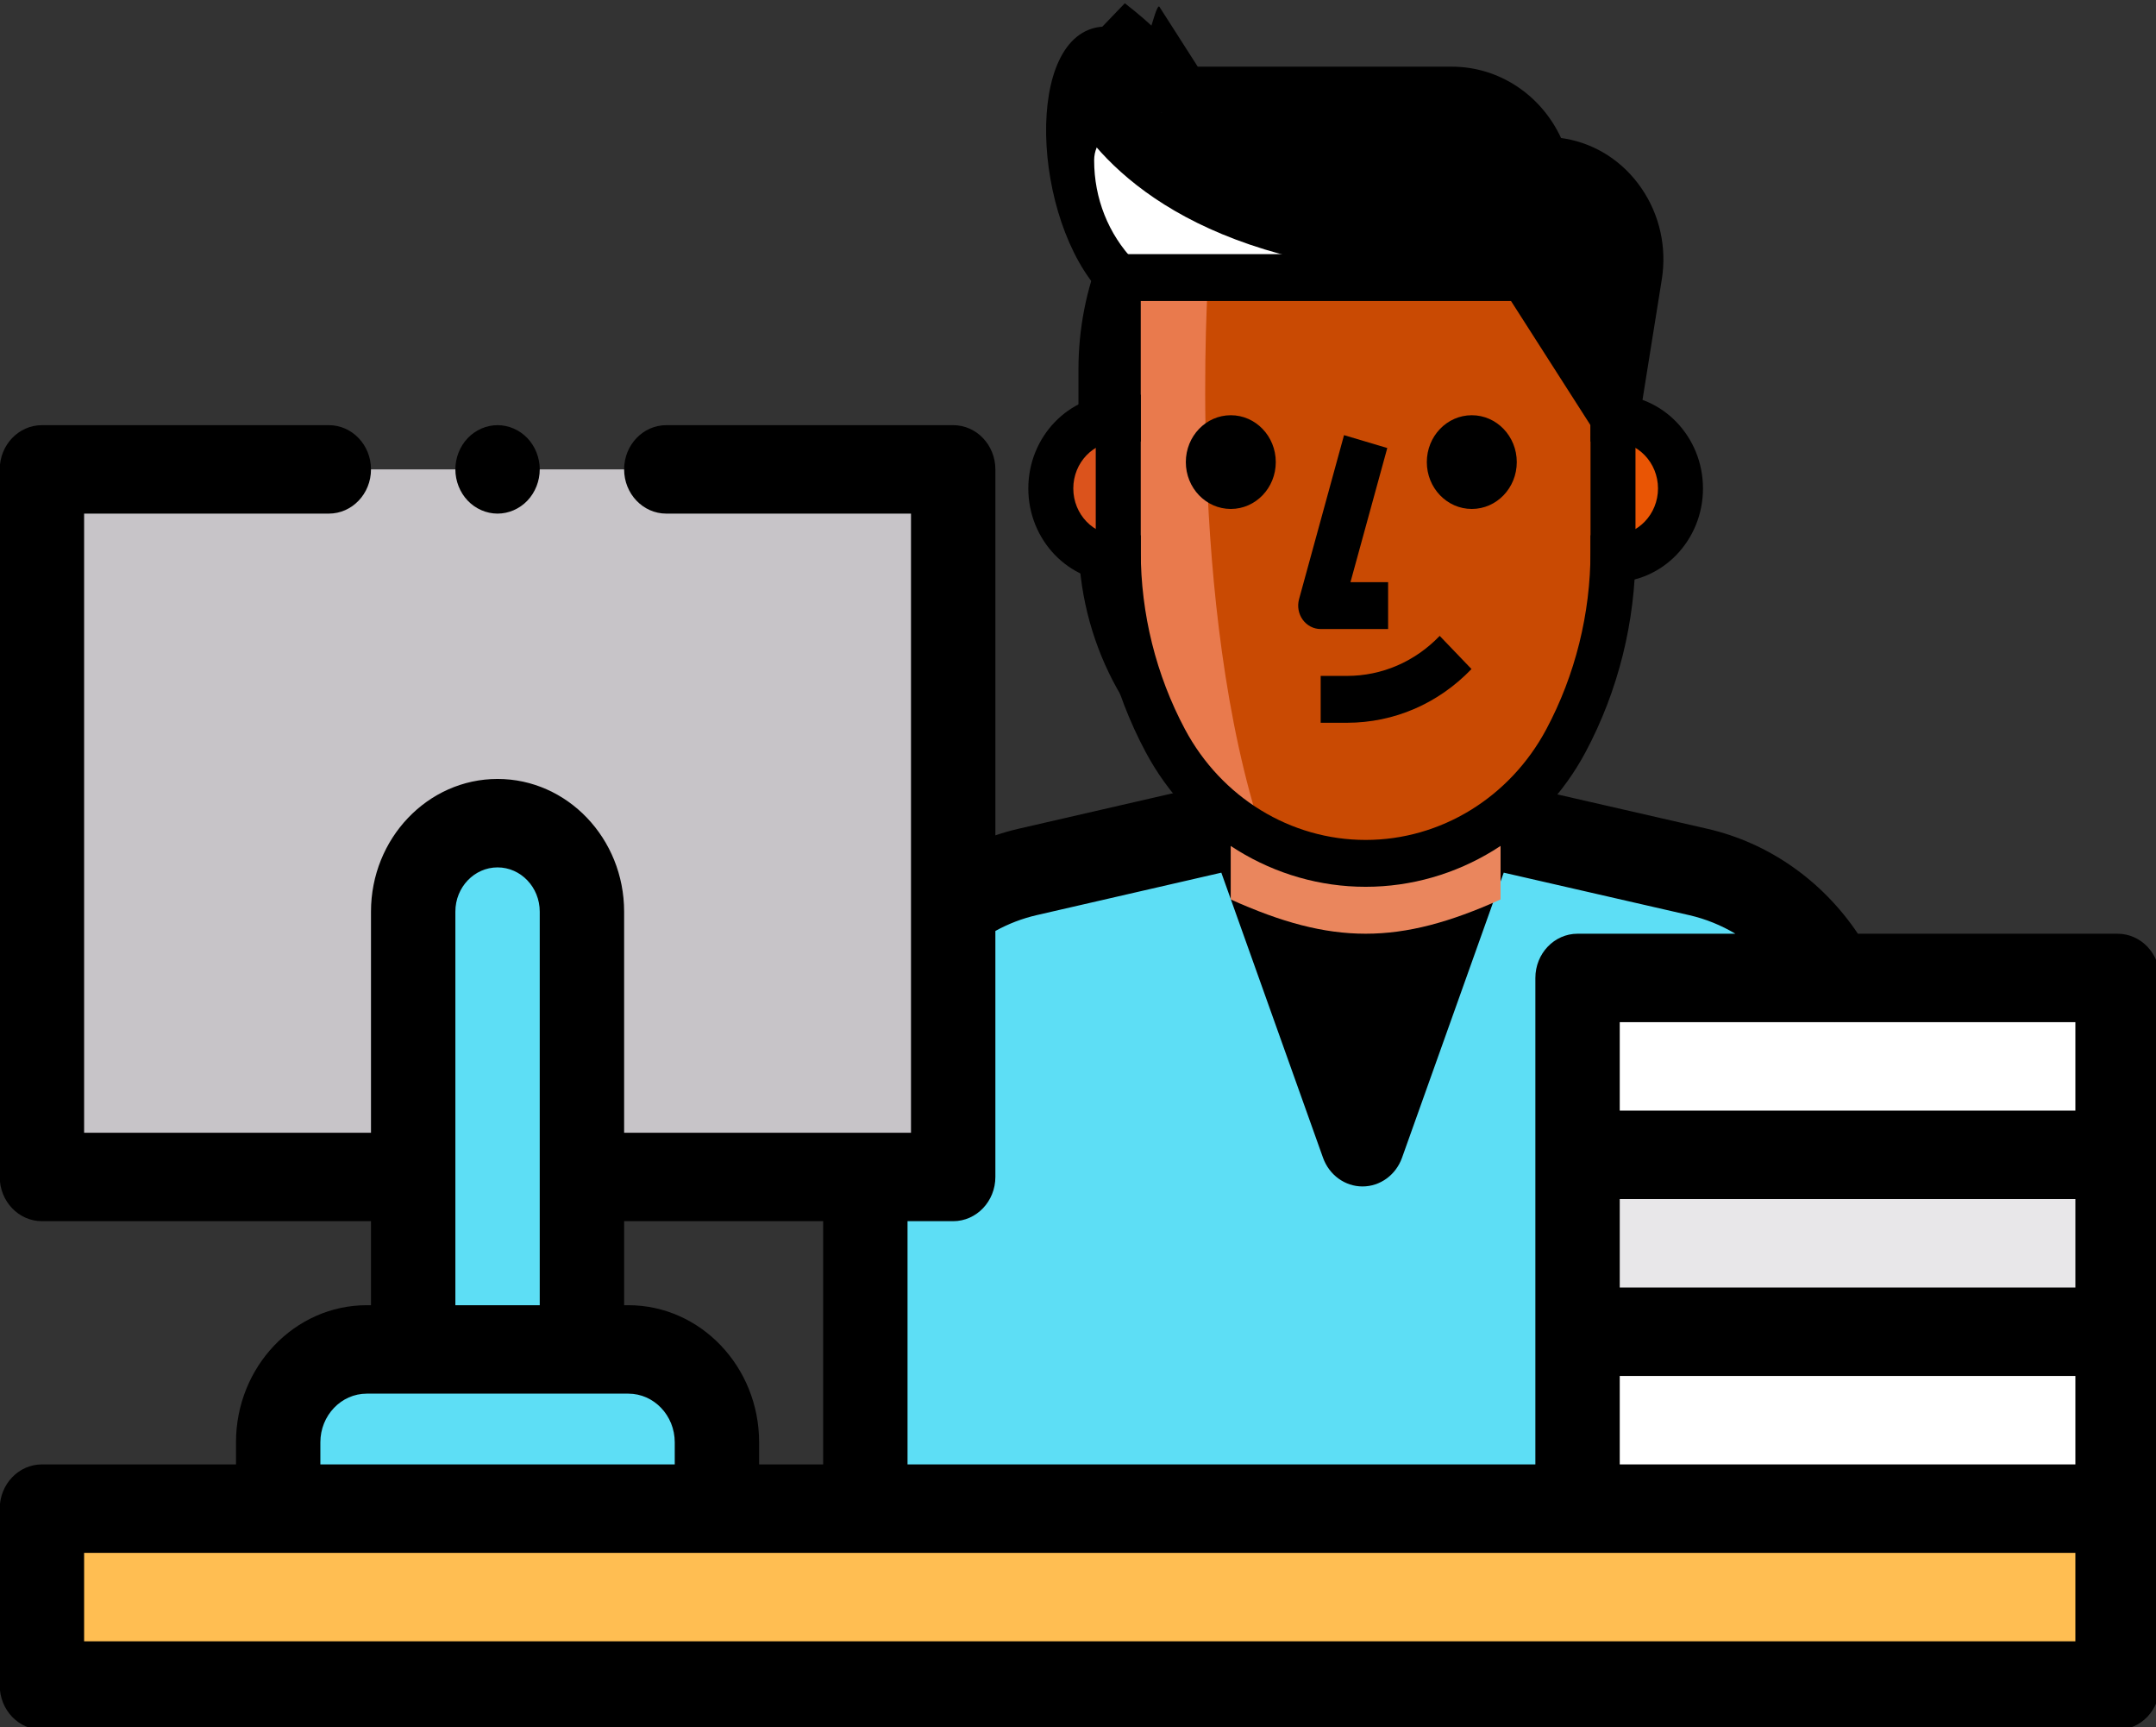 <?xml version="1.0" encoding="UTF-8" standalone="no"?>
<!-- Created with Inkscape (http://www.inkscape.org/) -->

<svg
   xmlns:dc="http://purl.org/dc/elements/1.1/"
   xmlns:cc="http://creativecommons.org/ns#"
   xmlns:rdf="http://www.w3.org/1999/02/22-rdf-syntax-ns#"
   xmlns:svg="http://www.w3.org/2000/svg"
   xmlns="http://www.w3.org/2000/svg"
   xmlns:sodipodi="http://sodipodi.sourceforge.net/DTD/sodipodi-0.dtd"
   xmlns:inkscape="http://www.inkscape.org/namespaces/inkscape"
   width="208.966mm"
   height="167.343mm"
   viewBox="0 0 208.966 167.343"
   version="1.1"
   id="svg8"
   inkscape:version="0.92.4 (5da689c313, 2019-01-14)"
   sodipodi:docname="desk-avatar.svg">
  <rect x="0" y="0" width="208.966" height="167.343" fill="#333333" stroke="none"/>
  <defs
     id="defs2" />
  <sodipodi:namedview
     id="base"
     pagecolor="#ffffff"
     bordercolor="#666666"
     borderopacity="1.0"
     inkscape:pageopacity="0.0"
     inkscape:pageshadow="2"
     inkscape:zoom="0.98994949"
     inkscape:cx="255.25373"
     inkscape:cy="374.7644"
     inkscape:document-units="mm"
     inkscape:current-layer="XMLID_636_"
     showgrid="false"
     inkscape:window-width="2400"
     inkscape:window-height="1271"
     inkscape:window-x="1991"
     inkscape:window-y="-9"
     inkscape:window-maximized="1" />
  <g
     inkscape:label="Layer 1"
     inkscape:groupmode="layer"
     id="layer1"
     transform="translate(-0.676,-70.768)">
    <g
       id="XMLID_2603_"
       transform="matrix(0.265,0,0,0.265,16.177,38.767)">
	
	
	
	
	
	
	
	
	
	<g
   id="XMLID_636_">
		
		
		
		
	<g
   id="g4953"
   transform="matrix(1.543,0,0,1.617,-58.589,-74.671)">
  <g
     id="XMLID_1212_">
		<path
   inkscape:connector-curvature="0"
   id="XMLID_1221_"
   style="fill:#5ddef5"
   d="m 295.889,294.045 v 12.523 l -52.211,11.453 c -22.481,4.932 -38.499,24.845 -38.499,47.86 V 462 h 236 v -96.091 c 0,-23.028 -16.036,-42.949 -38.532,-47.867 l -52.478,-11.474 v -12.611" />

		<polygon
   id="XMLID_2604_"
   style="fill:#ffffff"
   points="350.169,306.568 323.029,379.148 295.889,306.568 " />

		<path
   inkscape:connector-curvature="0"
   id="XMLID_1217_"
   style="fill:#afabb0"
   d="m 323.179,146.929 v 0 c -31.749,0 -57.487,25.738 -57.487,57.487 v 13.839 h 28.107 c 18.684,0 36.409,-8.273 48.41,-22.593 v 0 l 38.456,22.593 v -13.839 c 10e-4,-31.749 -25.737,-57.487 -57.486,-57.487 z" />

		<path
   inkscape:connector-curvature="0"
   id="XMLID_1216_"
   style="fill:#fed2a4"
   d="m 329.827,206.958 c -10.473,7.274 -23.014,11.297 -36.027,11.297 h -28.107 v 24.417 c 0,31.749 25.738,57.487 57.487,57.487 v 0 c 31.749,0 57.487,-25.738 57.487,-57.487 v -24.417 l -19.228,-11.297 -19.228,-11.297 z" />

	</g>
  <rect
     id="XMLID_2502_"
     x="10"
     y="462"
     style="fill:#ffbe52"
     width="492"
     height="40" />
  <rect
     id="XMLID_2533_"
     x="10"
     y="227"
     style="fill:#c7c4c8"
     width="216"
     height="160" />
  <path
     inkscape:connector-curvature="0"
     id="XMLID_1029_"
     style="fill:#5ddef5"
     d="M 138,426 H 98 v -99 c 0,-11.046 8.954,-20 20,-20 v 0 c 11.046,0 20,8.954 20,20 z" />
  <path
     inkscape:connector-curvature="0"
     id="XMLID_1028_"
     style="fill:#5ddef5"
     d="M 170,462 H 66 v -15 c 0,-11.598 9.402,-21 21,-21 h 62 c 11.598,0 21,9.402 21,21 z" />
  <rect
     id="XMLID_1222_"
     x="374"
     y="422"
     style="fill:#ffffff"
     width="128"
     height="40" />
  <rect
     id="XMLID_1227_"
     x="374"
     y="382"
     style="fill:#e8e7e9"
     width="128"
     height="40" />
  <rect
     id="XMLID_1229_"
     x="374"
     y="342"
     style="fill:#ffffff"
     width="128"
     height="40" />
  <path
     sodipodi:nodetypes="scccsccsssccscccssssscccssscccsssssssccsscsssssscccssccccccccccccccssscccscccscccccsccssscccccsccsccccsccccssccccccccccsscccsssccsssccssccsccccc"
     inkscape:connector-curvature="0"
     id="XMLID_1706_"
     d="m 502,332 h -61.547 c -8.46,-12.034 -21.172,-20.558 -35.671,-23.728 l -43.964,-9.613 c 17.991,-12.134 12.169,-32.634 20.251,-54.473 l 9.596,-25.932 -13.887,-3.643 3.786,-9.439 c 0,0 -20.172,-68.244 -57.384,-68.244 -37.212,0 -67.486,30.274 -67.486,67.486 v 2.542 11.297 24.417 c 0,23.256 11.825,43.803 29.778,55.943 l -43.936,9.639 c -1.877,0.412 -3.722,0.917 -5.535,1.502 V 227 c 0,-5.522 -4.478,-10 -10,-10 h -68 c -5.522,0 -10,4.478 -10,10 0,5.522 4.478,10 10,10 h 58 v 140 h -68 v -50 c 0,-16.542 -13.458,-30 -30,-30 -16.542,0 -30,13.458 -30,30 v 50 H 20 V 237 h 58 c 5.522,0 10,-4.478 10,-10 0,-5.522 -4.478,-10 -10,-10 H 10 c -5.522,0 -10,4.478 -10,10 v 160 c 0,5.522 4.478,10 10,10 h 78 v 19 h -1 c -17.094,0 -31,13.906 -31,31 v 5 H 10 c -5.522,0 -10,4.478 -10,10 v 40 c 0,5.522 4.478,10 10,10 h 492 c 5.522,0 10,-4.478 10,-10 v -40 -40 -40 -40 c 0,-5.522 -4.478,-10 -10,-10 z M 441.179,452 H 384 v -20 h 108 v 20 z M 492,412 H 384 v -20 h 108 z m 0,-40 H 384 v -20 h 50.874 c 0.03,0 0.06,0.006 0.089,0.006 0.031,0 0.063,-0.006 0.094,-0.006 H 492 Z M 275.692,204.416 c 0,-26.184 21.303,-47.486 47.486,-47.486 24.933,0 45.439,19.314 47.342,43.767 L 347.274,187.04 c -4.211,-2.475 -9.593,-1.544 -12.73,2.199 -10.126,12.085 -24.977,19.017 -40.744,19.017 h -18.107 v -1.297 -2.543 z m 0,23.839 H 293.8 c 18.825,0 36.7,-7.179 50.205,-19.94 l 26.66,15.663 v 18.694 c 0,26.184 -21.303,47.486 -47.486,47.486 -26.183,0 -47.486,-21.303 -47.486,-47.486 v -14.417 z m 63.152,80.048 -20.594,12.102 L 307.185,308.227 c 5.13,1.252 10.483,1.931 15.993,1.931 5.394,0 10.635,-0.654 15.666,-1.855 z M 226,397 c 5.522,0 10,-4.478 10,-10 v -55.623 c 3.085,-1.626 6.374,-2.832 9.82,-3.588 l 43.74,-9.596 24.103,64.457 c 1.461,3.907 5.194,6.497 9.366,6.497 4.172,0 7.905,-2.59 9.366,-6.498 l 24.104,-64.461 44.011,9.623 c 3.863,0.844 7.529,2.274 10.902,4.188 H 374 c -5.522,0 -10,4.478 -10,10 v 40 40 30 H 215.179 v -55 H 226 Z m -30.821,0 v 55 H 180 v -5 c 0,-17.094 -13.906,-31 -31,-31 h -1 V 397 Z M 108,327 c 0,-5.514 4.486,-10 10,-10 5.514,0 10,4.486 10,10 v 89 H 108 Z M 76,447 c 0,-6.065 4.935,-11 11,-11 h 11 40 11 c 6.065,0 11,4.935 11,11 v 5 H 76 Z m 416,45 H 20 v -20 h 472 z" />
  <path
     inkscape:connector-curvature="0"
     id="XMLID_1768_"
     d="m 110.93,219.93 c -1.86,1.86 -2.93,4.44 -2.93,7.07 0,2.63 1.069,5.21 2.93,7.069 1.86,1.86 4.44,2.931 7.07,2.931 2.63,0 5.21,-1.07 7.069,-2.931 C 126.93,232.21 128,229.63 128,227 c 0,-2.63 -1.07,-5.21 -2.931,-7.07 C 123.21,218.07 120.63,217 118,217 c -2.63,0 -5.21,1.069 -7.07,2.93 z" />
  <g
     inkscape:label="Layer 1"
     id="layer1-4"
     transform="matrix(3.78,0,0,3.78,43.707,-936.89)">
    <g
       id="g4666"
       transform="matrix(0.265,0,0,0.265,44.903,193.736)">
      <g
         id="g1137">
        <g
           transform="translate(-220.176,-3.914)"
           id="g4890">
          <path
             transform="translate(4.669093e-6)"
             inkscape:connector-curvature="0"
             style="fill:#e95504;fill-opacity:1;stroke-width:0.623"
             d="m 388.855,423.183 h -5.321 v 31.738 h 5.321 c 8.818,0 15.965,-7.104 15.965,-15.869 0,-8.765 -7.153,-15.869 -15.965,-15.869 z"
             id="path4518" />
          <path
             transform="translate(4.669093e-6)"
             inkscape:connector-curvature="0"
             style="fill:#db531c;fill-opacity:1;stroke-width:0.623"
             d="m 255.815,439.052 c 0,8.765 7.147,15.869 15.965,15.869 h 5.321 v -31.738 h -5.321 c -8.818,-6.1e-4 -15.965,7.103 -15.965,15.869 z"
             id="path4520" />
          <ellipse
             transform="translate(4.669093e-6)"
             cx="362.269"
             cy="433.762"
             id="circle4558"
             rx="10.643"
             ry="10.579"
             style="stroke-width:0.623" />
          <path
             id="path4522"
             d="m 388.855,423.183 6.279,-32.108 c 2.059,-12.187 -6.216,-23.724 -18.477,-25.771 -1.245,-0.206 -2.506,-0.307 -3.767,-0.307 v 0 c -3.182,-9.469 -12.096,-15.858 -22.138,-15.869 h -63.008 l -5.768,5.092 -10.196,-15.672 c -3.191,-4.904 -14.698,38.281 -0.011,52.886 0.006,0.006 0.006,0.011 0.011,0.011 h 95.789 z"
             style="fill:#000000;fill-opacity:1;stroke-width:0.623"
             inkscape:connector-curvature="0"
             sodipodi:nodetypes="ccccccccscscc" />
          <path
             id="path4536"
             d="m 362.247,531.833 v -29.305 h -63.859 v 29.305 c 23.947,10.314 39.912,10.314 63.859,0 z"
             style="fill:#ea865d;fill-opacity:1;stroke-width:0.623"
             inkscape:connector-curvature="0" />
          <path
             id="path4540"
             d="m 388.855,423.183 v 30.151 c -0.006,14.922 -3.832,29.59 -11.122,42.635 v 0 c -9.568,17.112 -27.72,27.723 -47.416,27.718 v 0 c -19.695,0.006 -37.847,-10.606 -47.416,-27.718 v 0 c -7.291,-13.044 -11.117,-27.712 -11.122,-42.635 v -61.889 h 95.789 z"
             style="fill:#c94a03;fill-opacity:1;stroke-width:0.623"
             inkscape:connector-curvature="0" />
          <path
             id="path4542"
             d="m 293.066,391.445 h -21.287 v 61.889 c 0.006,14.922 3.832,29.59 11.122,42.635 5.321,9.469 13.416,17.107 23.202,21.9 -18.359,-52.368 -13.038,-126.424 -13.038,-126.424 z"
             style="fill:#e97a4d;fill-opacity:1;stroke-width:0.623"
             inkscape:connector-curvature="0" />
          <path
             id="path4544"
             d="m 261.882,356.11 c -3.161,12.69 0.596,26.094 9.898,35.335 h 85.146 c -60.454,0 -85.147,-21.159 -95.044,-35.335 z"
             style="fill:#ffffff;fill-opacity:1;stroke-width:0.623"
             inkscape:connector-curvature="0" />
          <path
             style="stroke-width:0.623"
             id="path4546"
             d="m 388.855,460.211 h -5.321 v -10.579 h 5.321 c 5.87,0 10.643,-4.745 10.643,-10.579 0,-5.835 -4.774,-10.579 -10.643,-10.579 h -5.321 v -10.579 h 5.321 c 11.739,0 21.287,9.49 21.287,21.159 0,11.669 -9.547,21.159 -21.287,21.159 z"
             inkscape:connector-curvature="0" />
          <path
             style="stroke-width:0.623"
             id="path4548"
             d="m 277.102,460.211 h -5.321 c -11.739,0 -21.287,-9.49 -21.287,-21.159 0,-11.669 9.547,-21.159 21.287,-21.159 h 5.321 v 10.579 h -5.321 c -5.87,0 -10.643,4.745 -10.643,10.579 0,5.835 4.774,10.579 10.643,10.579 h 5.321 z"
             inkscape:connector-curvature="0" />
          <path
             style="stroke-width:0.623"
             id="path4550"
             d="m 335.639,470.79 h -15.965 c -1.671,0 -3.241,-0.778 -4.246,-2.105 -1.006,-1.328 -1.33,-3.041 -0.868,-4.639 l 10.643,-37.028 10.234,2.909 -8.712,30.283 h 8.908 v 10.579 z"
             inkscape:connector-curvature="0" />
          <path
             style="stroke-width:0.623"
             id="path4552"
             d="m 330.328,528.977 c -0.011,0 -0.021,0 -0.032,0 -21.606,0 -41.551,-11.658 -52.051,-30.442 -7.711,-13.79 -11.788,-29.422 -11.793,-45.195 V 391.445 c 0,-2.92 2.384,-5.289 5.321,-5.289 h 95.789 c 1.778,0 3.438,0.883 4.428,2.354 l 21.287,31.738 c 0.58,0.867 0.894,1.889 0.894,2.936 v 30.151 c -0.006,15.774 -4.087,31.405 -11.793,45.2 -10.494,18.777 -30.44,30.442 -52.051,30.442 z m -0.016,-10.579 c 0.005,0 0.011,0 0.011,0 17.753,0 34.133,-9.579 42.754,-24.999 6.833,-12.23 10.447,-26.083 10.452,-40.069 v -28.549 l -18.812,-28.046 h -87.615 v 56.599 c 0.006,13.986 3.619,27.84 10.452,40.064 8.621,15.425 25.001,24.999 42.748,24.999 0.006,0 0.011,0 0.011,0 z"
             inkscape:connector-curvature="0" />
          <path
             style="stroke-width:0.623"
             id="path4554"
             d="m 325.901,491.949 h -6.226 v -10.579 h 6.226 c 8.286,-0.006 16.076,-3.211 21.941,-9.035 l 7.525,7.485 c -7.876,7.819 -18.339,12.124 -29.466,12.13 z"
             inkscape:connector-curvature="0" />
          <ellipse
             style="stroke-width:0.623"
             ry="10.579"
             rx="10.643"
             id="circle4556"
             cy="433.103"
             cx="298.409" />
          <path
             style="stroke-width:0.623"
             id="path4560"
             d="m 394.102,429.346 -10.5,-1.74 6.279,-37.398 c 0.761,-4.507 -0.287,-9.035 -2.954,-12.748 -2.666,-3.713 -6.625,-6.178 -11.154,-6.935 -0.947,-0.159 -2.022,-0.275 -2.879,-0.233 h -0.011 c -2.288,0 -4.326,-1.455 -5.045,-3.613 -2.464,-7.326 -9.334,-12.251 -17.098,-12.261 h -62.997 c -1.778,0 -3.083,-0.374 -5.768,-0.198 l -8.347,2.63 -4.165,-4.606 c 10.621,4.18 -3.389,4.173 -3.389,12.748 0,8.58 3.358,16.641 9.457,22.704 l -7.519,7.49 c -16.747,-16.652 -18.719,-59.022 0,-60.377 l 5.321,-5.289 c 27.074,20.128 0.692,15.206 2.278,15.37 1.586,0.153 5.028,-15.883 5.911,-14.566 l 9.068,13.515 h 60.161 c 11.117,0.011 21.074,6.353 25.81,16.102 0.33,0.042 0.649,0.09 0.979,0.143 7.339,1.222 13.751,5.211 18.067,11.23 4.316,6.02 6.013,13.346 4.779,20.635 z"
             inkscape:connector-curvature="0"
             sodipodi:nodetypes="cccsccsccscccsccccccccccscc" />
          <ellipse
             style="stroke-width:0.623"
             ry="10.579"
             rx="10.643"
             id="circle4556-8"
             cy="433.103"
             cx="355.437" />
        </g>
      </g>
      <g
         id="g4582" />
      <g
         id="g4584" />
      <g
         id="g4586" />
      <g
         id="g4588" />
      <g
         id="g4590" />
      <g
         id="g4592" />
      <g
         id="g4594" />
      <g
         id="g4596" />
      <g
         id="g4598" />
      <g
         id="g4600" />
      <g
         id="g4602" />
      <g
         id="g4604" />
      <g
         id="g4606" />
      <g
         id="g4608" />
      <g
         id="g4610" />
    </g>
  </g>
</g>
</g>

</g>
  </g>
</svg>
